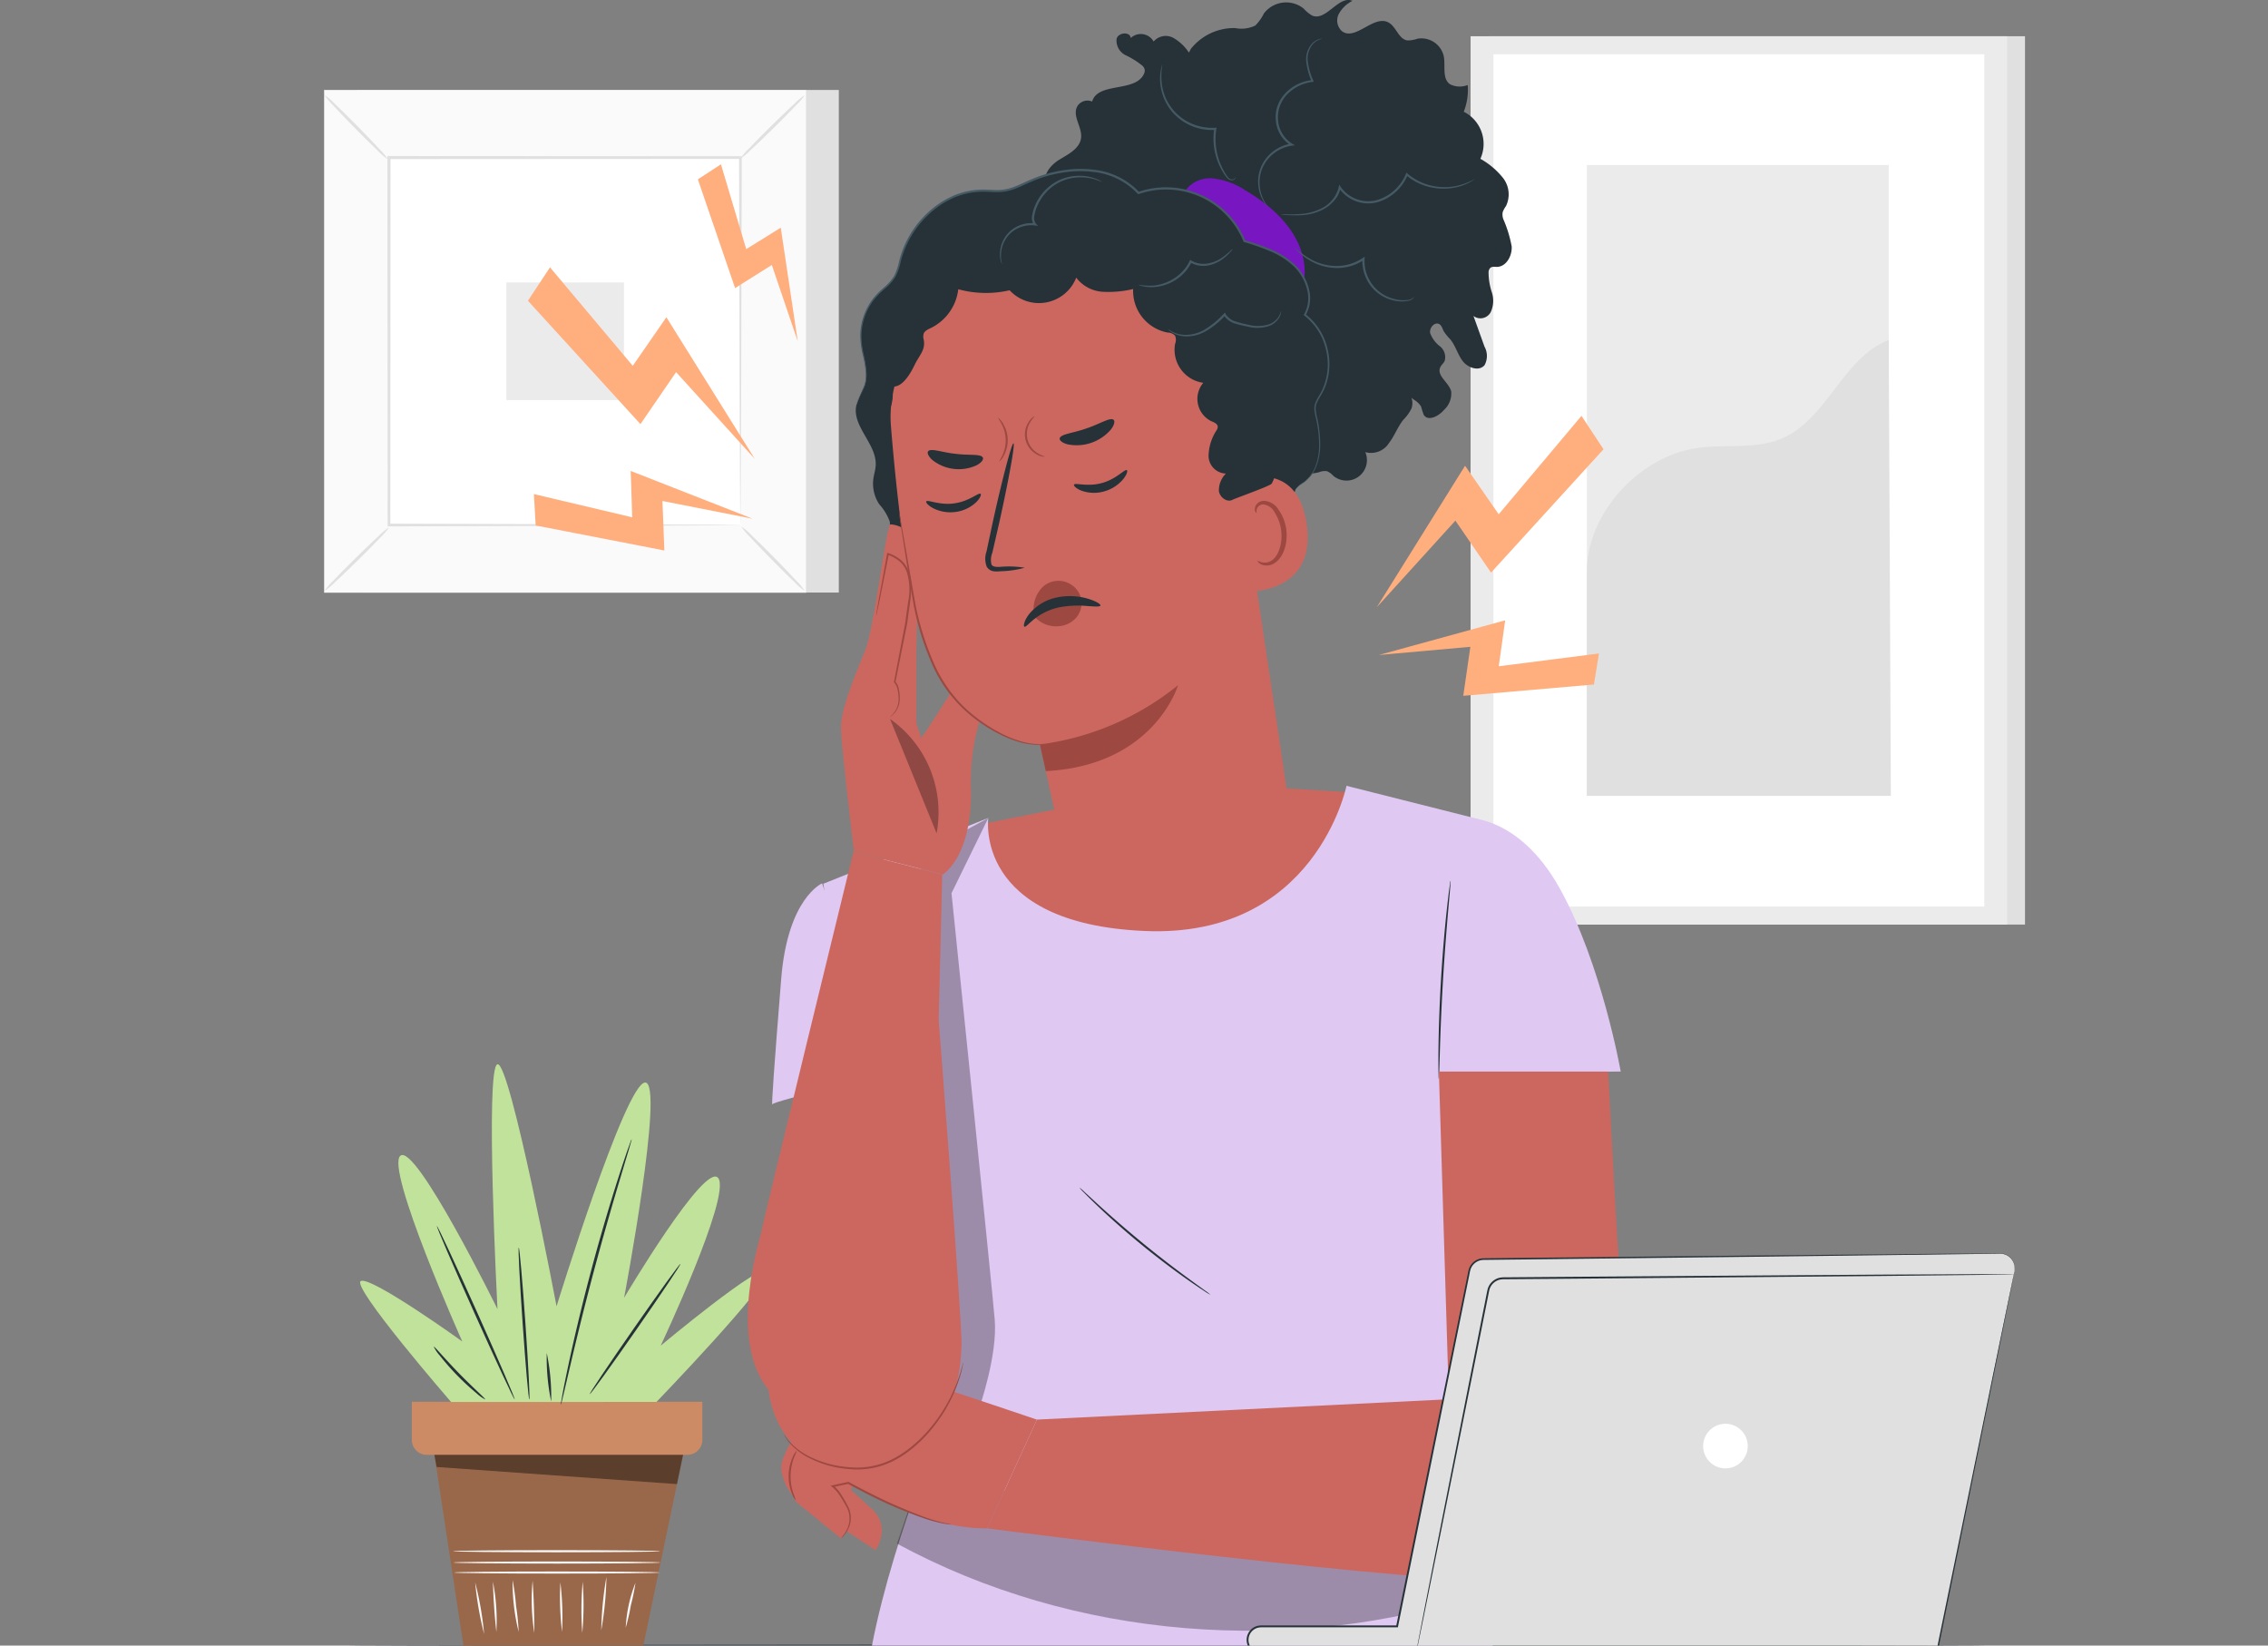 <svg xmlns="http://www.w3.org/2000/svg" xmlns:xlink="http://www.w3.org/1999/xlink" width="295" height="214" viewBox="0 0 295 214">
  <rect x="0" y="0" width="295" height="214" fill="#808080" stroke="none"/>
  <defs>
    <clipPath id="clip-path">
      <rect id="Rectangle_381226" data-name="Rectangle 381226" width="295" height="214" transform="translate(1000 7740)" fill="#fff" stroke="#707070" stroke-width="1"/>
    </clipPath>
    <clipPath id="clip-path-2">
      <rect id="Rectangle_381225" data-name="Rectangle 381225" width="221.25" height="215.132" fill="none"/>
    </clipPath>
    <clipPath id="clip-path-6">
      <rect id="Rectangle_381218" data-name="Rectangle 381218" width="32.343" height="3.805" fill="none"/>
    </clipPath>
    <clipPath id="clip-path-8">
      <rect id="Rectangle_381220" data-name="Rectangle 381220" width="76.383" height="18.671" fill="none"/>
    </clipPath>
    <clipPath id="clip-path-9">
      <rect id="Rectangle_381221" data-name="Rectangle 381221" width="12.755" height="76.684" fill="none"/>
    </clipPath>
    <clipPath id="clip-path-10">
      <rect id="Rectangle_381222" data-name="Rectangle 381222" width="6.332" height="14.873" fill="none"/>
    </clipPath>
  </defs>
  <g id="Mask_Group_466" data-name="Mask Group 466" transform="translate(-1000 -7740)" clip-path="url(#clip-path)">
    <g id="Group_1078640" data-name="Group 1078640" transform="translate(1042.143 7740)">
      <g id="Group_1078639" data-name="Group 1078639" clip-path="url(#clip-path-2)">
        <rect id="Rectangle_381208" data-name="Rectangle 381208" width="69.791" height="115.524" transform="translate(151.459 4.713)" fill="#e0e0e0"/>
        <rect id="Rectangle_381209" data-name="Rectangle 381209" width="69.791" height="115.524" transform="translate(149.137 4.713)" fill="#ebebeb"/>
        <rect id="Rectangle_381210" data-name="Rectangle 381210" width="63.847" height="110.838" transform="translate(152.109 7.056)" fill="#fff"/>
        <rect id="Rectangle_381211" data-name="Rectangle 381211" width="39.261" height="82.033" transform="translate(164.265 21.458)" fill="#ebebeb"/>
        <g id="Group_1078618" data-name="Group 1078618">
          <g id="Group_1078617" data-name="Group 1078617" clip-path="url(#clip-path-2)">
            <path id="Path_831350" data-name="Path 831350" d="M324.569,117.6c-.091-7.663,6.8-15.144,14.388-16.214,3.618-.51,7.463.208,10.844-1.178,6.035-2.475,7.955-10.493,14.029-12.871l.277,59.292H324.569Z" transform="translate(-160.304 -43.134)" fill="#e0e0e0"/>
            <rect id="Rectangle_381212" data-name="Rectangle 381212" width="62.698" height="65.358" transform="translate(4.265 11.7)" fill="#e0e0e0"/>
            <rect id="Rectangle_381213" data-name="Rectangle 381213" width="62.698" height="65.358" transform="translate(0.02 11.7)" fill="#fafafa"/>
            <path id="Path_831351" data-name="Path 831351" d="M62.737,88.477H0V23.08H62.737Zm-62.7-.039H62.7V23.119H.039Z" transform="translate(0 -11.399)" fill="#e0e0e0"/>
            <rect id="Rectangle_381214" data-name="Rectangle 381214" width="45.841" height="47.786" transform="translate(8.448 20.486)" fill="#fff"/>
            <path id="Path_831352" data-name="Path 831352" d="M8.526,135.523A7.51,7.51,0,0,1,7.4,136.838c-.732.772-1.761,1.818-2.914,2.954s-2.213,2.148-2.995,2.867a7.3,7.3,0,0,1-1.325,1.1,7.289,7.289,0,0,1,1.125-1.31c.732-.772,1.764-1.82,2.921-2.96s2.218-2.153,3-2.872a7.178,7.178,0,0,1,1.319-1.1" transform="translate(-0.079 -66.933)" fill="#e0e0e0"/>
            <path id="Path_831353" data-name="Path 831353" d="M107.267,135.292a7.512,7.512,0,0,1,1.315,1.131c.773.732,1.818,1.761,2.954,2.914s2.148,2.213,2.867,2.995a7.325,7.325,0,0,1,1.1,1.325,7.294,7.294,0,0,1-1.31-1.125c-.773-.732-1.821-1.764-2.96-2.921s-2.153-2.219-2.872-3a7.172,7.172,0,0,1-1.1-1.319" transform="translate(-52.978 -66.82)" fill="#e0e0e0"/>
            <path id="Path_831354" data-name="Path 831354" d="M107.02,32.687a7.51,7.51,0,0,1,1.131-1.315c.732-.773,1.761-1.818,2.914-2.954s2.213-2.148,2.995-2.867a7.277,7.277,0,0,1,1.325-1.1,7.3,7.3,0,0,1-1.125,1.309c-.732.773-1.764,1.821-2.921,2.96s-2.218,2.153-3,2.872a7.151,7.151,0,0,1-1.319,1.1" transform="translate(-52.856 -12.073)" fill="#e0e0e0"/>
            <path id="Path_831355" data-name="Path 831355" d="M8.4,32.8a7.454,7.454,0,0,1-1.315-1.131c-.772-.732-1.818-1.761-2.954-2.914s-2.148-2.213-2.867-2.995a7.277,7.277,0,0,1-1.1-1.325,7.309,7.309,0,0,1,1.31,1.125c.772.732,1.82,1.764,2.96,2.921s2.153,2.219,2.872,3A7.159,7.159,0,0,1,8.4,32.8" transform="translate(-0.078 -12.066)" fill="#e0e0e0"/>
            <path id="Path_831356" data-name="Path 831356" d="M62.209,88.066a2.166,2.166,0,0,1-.01-.232c0-.163-.006-.382-.01-.667,0-.6-.012-1.461-.02-2.58-.011-2.264-.027-5.557-.047-9.739-.022-8.369-.053-20.292-.09-34.568l.177.177L16.5,40.483h0l.2-.2c-.011,17.539-.021,33.948-.029,47.786l-.174-.174,33.1.089,9.3.046,2.46.02.636.01c.143,0,.218.007.221.01a1.412,1.412,0,0,1-.2.01l-.617.01-2.427.02-9.258.046-33.212.089h-.174v-.175c-.008-13.838-.018-30.247-.029-47.786v-.2H16.5l45.711.026h.177v.177c-.037,14.323-.068,26.285-.09,34.681-.02,4.165-.035,7.445-.047,9.7-.009,1.1-.016,1.955-.021,2.546,0,.276-.008.489-.01.648a1.555,1.555,0,0,1-.01.212" transform="translate(-8.046 -19.794)" fill="#e0e0e0"/>
            <rect id="Rectangle_381215" data-name="Rectangle 381215" width="15.296" height="15.296" transform="translate(23.72 36.731)" fill="#ebebeb"/>
          </g>
        </g>
        <g id="Group_1078620" data-name="Group 1078620">
          <g id="Group_1078619" data-name="Group 1078619" clip-path="url(#clip-path-2)">
            <path id="Path_831357" data-name="Path 831357" d="M219.237,422.723c0,.073-48.02.132-107.243.132-59.243,0-107.253-.059-107.253-.132s48.01-.132,107.253-.132c59.223,0,107.243.059,107.243.132" transform="translate(-2.342 -208.718)" fill="#263238"/>
          </g>
        </g>
        <path id="Path_831358" data-name="Path 831358" d="M27.877,370.546l4.028,26.472h23.4l5.432-26.089-14.582-.17Z" transform="translate(-13.769 -183.013)" fill="#99684b"/>
        <g id="Group_1078625" data-name="Group 1078625">
          <g id="Group_1078624" data-name="Group 1078624" clip-path="url(#clip-path-2)">
            <path id="Path_831359" data-name="Path 831359" d="M60.2,403.934c0,.076-6,.137-13.392.137s-13.393-.061-13.393-.137,6-.137,13.393-.137,13.392.061,13.392.137" transform="translate(-16.505 -199.436)" fill="#fafafa"/>
            <path id="Path_831360" data-name="Path 831360" d="M60.206,401.362c0,.076-6.037.138-13.483.138s-13.484-.062-13.484-.138,6.036-.137,13.484-.137,13.483.061,13.483.137" transform="translate(-16.417 -198.165)" fill="#fafafa"/>
            <path id="Path_831361" data-name="Path 831361" d="M60.115,398.457c0,.076-6.037.137-13.483.137s-13.484-.061-13.484-.137,6.036-.137,13.484-.137,13.483.061,13.483.137" transform="translate(-16.372 -196.73)" fill="#fafafa"/>
            <path id="Path_831362" data-name="Path 831362" d="M40,413.316a42.232,42.232,0,0,1-1.165-6.713A42.385,42.385,0,0,1,40,413.316" transform="translate(-19.171 -200.821)" fill="#fafafa"/>
            <path id="Path_831363" data-name="Path 831363" d="M43.837,412.954a77.512,77.512,0,0,1-.443-6.513,26.006,26.006,0,0,1,.443,6.513" transform="translate(-21.42 -200.741)" fill="#fafafa"/>
            <path id="Path_831364" data-name="Path 831364" d="M49.224,412.751a26.491,26.491,0,0,1-.787-6.72,29.452,29.452,0,0,1,.451,3.353,29.232,29.232,0,0,1,.336,3.366" transform="translate(-23.906 -200.539)" fill="#fafafa"/>
            <path id="Path_831365" data-name="Path 831365" d="M53.715,412.959a27.04,27.04,0,0,1-.221-6.79,94.965,94.965,0,0,1,.221,6.79" transform="translate(-26.36 -200.607)" fill="#fafafa"/>
            <path id="Path_831366" data-name="Path 831366" d="M60.9,413.027a37.819,37.819,0,0,1-.218-6.44,37.821,37.821,0,0,1,.218,6.44" transform="translate(-29.937 -200.814)" fill="#fafafa"/>
            <path id="Path_831367" data-name="Path 831367" d="M66.27,413.1a40.308,40.308,0,0,1,.054-6.651,40.307,40.307,0,0,1-.054,6.651" transform="translate(-32.675 -200.744)" fill="#fafafa"/>
            <path id="Path_831368" data-name="Path 831368" d="M71.233,412.128a44.083,44.083,0,0,1,.673-6.926,44.248,44.248,0,0,1-.673,6.926" transform="translate(-35.169 -200.129)" fill="#fafafa"/>
            <path id="Path_831369" data-name="Path 831369" d="M77.53,412.533a18.251,18.251,0,0,1,1.264-5.81,26.138,26.138,0,0,1-.6,2.912,26.248,26.248,0,0,1-.662,2.9" transform="translate(-38.282 -200.881)" fill="#fafafa"/>
            <path id="Path_831370" data-name="Path 831370" d="M22.571,360.189v4.953a1.95,1.95,0,0,0,1.95,1.95H58.41a1.95,1.95,0,0,0,1.95-1.95v-4.953Z" transform="translate(-11.148 -177.898)" fill="#cc8b64"/>
            <g id="Group_1078623" data-name="Group 1078623" transform="translate(14.362 189.195)" opacity="0.4">
              <g id="Group_1078622" data-name="Group 1078622">
                <g id="Group_1078621" data-name="Group 1078621" clip-path="url(#clip-path-6)">
                  <path id="Path_831371" data-name="Path 831371" d="M28.377,373.829l.281,1.577,31.269,2.228.793-3.805Z" transform="translate(-28.377 -373.829)"/>
                </g>
              </g>
            </g>
            <path id="Path_831372" data-name="Path 831372" d="M21.115,317.376S7.94,302.188,9.4,301.639s13.175,7.869,13.175,7.869S12.515,287,14.528,285.353,27.154,305.3,27.154,305.3s-1.647-31.474,0-31.84,7.685,31.474,7.685,31.474,8.967-29.1,11.528-29.1-2.745,28-2.745,28,10.613-17.933,12.26-15.554-7.5,21.775-7.5,21.775,13.358-11.162,13.907-9.7-14.456,17.018-14.456,17.018Z" transform="translate(-4.589 -135.06)" fill="#c1e29a"/>
            <path id="Path_831373" data-name="Path 831373" d="M29.019,315.042c.091-.041,2.428,4.969,5.219,11.189s4.981,11.3,4.89,11.338-2.428-4.968-5.22-11.19-4.981-11.3-4.889-11.337" transform="translate(-14.331 -155.599)" fill="#263238"/>
            <path id="Path_831374" data-name="Path 831374" d="M50.03,320.573c.1-.007.488,4.409.867,9.862s.606,9.881.507,9.888-.488-4.408-.867-9.863-.606-9.88-.507-9.887" transform="translate(-24.698 -158.331)" fill="#263238"/>
            <path id="Path_831375" data-name="Path 831375" d="M70.071,292.722a1.406,1.406,0,0,1-.077.357l-.289,1c-.276.917-.649,2.157-1.1,3.667-.929,3.1-2.178,7.382-3.45,12.146s-2.324,9.105-3.06,12.253l-.872,3.727-.247,1.012a1.4,1.4,0,0,1-.11.348,1.363,1.363,0,0,1,.039-.362l.181-1.026c.163-.89.422-2.173.76-3.755.674-3.164,1.688-7.518,2.96-12.29s2.563-9.05,3.556-12.129c.5-1.54.91-2.781,1.212-3.634l.354-.98a1.39,1.39,0,0,1,.147-.334" transform="translate(-30.058 -144.575)" fill="#263238"/>
            <path id="Path_831376" data-name="Path 831376" d="M80.1,324.777c.082.057-2.49,3.891-5.744,8.564s-5.959,8.415-6.041,8.358,2.49-3.891,5.744-8.565,5.958-8.414,6.04-8.357" transform="translate(-33.742 -160.407)" fill="#263238"/>
            <path id="Path_831377" data-name="Path 831377" d="M34.9,352.889a5.012,5.012,0,0,1-1.153-.823,32.567,32.567,0,0,1-4.758-4.88,4.992,4.992,0,0,1-.794-1.173c.084-.065,1.453,1.593,3.3,3.485s3.468,3.308,3.4,3.39" transform="translate(-13.922 -170.895)" fill="#263238"/>
            <path id="Path_831378" data-name="Path 831378" d="M57.2,347.679a27.765,27.765,0,0,1,.574,6.3,27.766,27.766,0,0,1-.574-6.3" transform="translate(-28.226 -171.719)" fill="#263238"/>
          </g>
        </g>
        <g id="Group_1078636" data-name="Group 1078636">
          <g id="Group_1078635" data-name="Group 1078635" clip-path="url(#clip-path-2)">
            <path id="Path_831379" data-name="Path 831379" d="M203,6.357a7.17,7.17,0,0,1,5.772-2.707,4.114,4.114,0,0,0,2.613-.331,5.791,5.791,0,0,0,1.11-1.558,3.633,3.633,0,0,1,5.188-.637,4.3,4.3,0,0,0,1.12.912c1.816.74,3.413-2.684,5.22-1.926a4.115,4.115,0,0,0-1.779,1.7,1.867,1.867,0,0,0,.429,2.263c1.751,1.265,4.1-2.164,6.017-1.159,1.031.542,1.322,2.179,2.475,2.343a3.943,3.943,0,0,0,1.323-.225,2.988,2.988,0,0,1,3.405,2.254c.253,1.269-.243,2.9.8,3.661a2.794,2.794,0,0,0,2.318.107,7.78,7.78,0,0,1-.516,3.476,4.681,4.681,0,0,1,2.163,6.122,9.989,9.989,0,0,1,2.951,2.495,3.48,3.48,0,0,1,.376,3.66,3.191,3.191,0,0,0-.422.773,1.756,1.756,0,0,0,.088.941,16.066,16.066,0,0,1,1.078,3.517c.08,1.228-.7,2.658-1.931,2.669-.287,0-.609-.063-.834.116a.813.813,0,0,0-.241.584,8.354,8.354,0,0,0,.426,2.606A3.531,3.531,0,0,1,242,40.6a1.511,1.511,0,0,1-2.241.49q.719,1.994,1.437,3.99a2.506,2.506,0,0,1,.011,2.4c-.7.851-2.153.371-2.828-.5s-.942-2.008-1.64-2.86a6.558,6.558,0,0,1-.848-1.046c-.164-.315-.246-.7-.541-.9-.592-.4-1.364.445-1.222,1.146a3.783,3.783,0,0,0,1.256,1.7,1.818,1.818,0,0,1,.633,1.909c-.147.312-.445.535-.584.851-.48,1.094,1.138,1.958,1.429,3.116a2.88,2.88,0,0,1-.905,2.38c-.688.828-2.1,1.58-2.667.666a9.936,9.936,0,0,1-.337-1.064,2.7,2.7,0,0,0-.937-.9A5.605,5.605,0,0,1,230.1,49.39c1.01,1.03,2.1,2.414,1.584,3.76a5.974,5.974,0,0,1-1.058,1.456c-.736.926-1.138,2.081-1.861,3.017a2.76,2.76,0,0,1-3.075,1.172,2.661,2.661,0,0,1-4.186,3.057,2.336,2.336,0,0,0-.784-.573,1.9,1.9,0,0,0-1.033.126,5.761,5.761,0,0,1-5.759-1.7l1.017-.471a13.413,13.413,0,0,1-6.107-1.18c-1.832-1.014-3.17-3.252-2.454-5.22.31-.853.973-1.761.556-2.567a2.247,2.247,0,0,0-1.572-.91l-7.621-1.891a6.936,6.936,0,0,1-3.422-1.558c-.887-.909-1.119-2.581-.134-3.382A6.8,6.8,0,0,0,191.372,40c-1.3-.619-2.757-.813-4.079-1.373a3.884,3.884,0,0,1-2.633-3.113c-.046-1.435,1.816-2.727,2.9-1.781-.4-2.131-4.244-1.9-4.776-4-.432-1.708,1.7-2.819,2.714-4.259-.29-.579-.943-.906-1.25-1.477-.646-1.2.531-2.568,1.7-3.267s2.6-1.432,2.771-2.782c.174-1.38-1.132-2.8-.526-4.051a1.539,1.539,0,0,1,1.967-.693c.748-2.571,5.589-1.152,6.73-3.575a.965.965,0,0,0,.1-.616,1.024,1.024,0,0,0-.284-.462,10.841,10.841,0,0,0-2.2-1.377,2.107,2.107,0,0,1-1.163-2.135c.232-.838,1.769-.958,1.834-.091a1.912,1.912,0,0,1,2.981.453,2.068,2.068,0,0,1,2.554-.481,6.031,6.031,0,0,1,2.04,1.923" transform="translate(-90.248 0)" fill="#263238"/>
            <path id="Path_831380" data-name="Path 831380" d="M236.142,55.231c-1.189-3.457-4.146-6.019-7.3-7.873a9.352,9.352,0,0,0-4.282-1.534,3.927,3.927,0,0,0-3.788,2.085l.51,2.513c.161,4.071,3.679,7.09,5.611,10.677.841,1.56,1.6,3.463,3.3,3.968a3.8,3.8,0,0,0,2.7-.349c3.289-1.6,4.434-6.03,3.245-9.486" transform="translate(-109.041 -22.63)" fill="#7816c2"/>
            <path id="Path_831381" data-name="Path 831381" d="M197.194,72.776a8.171,8.171,0,0,0-2.111-10.262c1.23-2.058.313-4.855-1.438-6.493s-4.128-2.393-6.419-3.1a11,11,0,0,0-13.774-6.252c-3.377-3.766-9.471-3.608-14.095-1.559a12.926,12.926,0,0,1-3.47,1.261,20.877,20.877,0,0,1-2.716-.011c-4.985,0-9.381,4.1-10.678,8.912a9.146,9.146,0,0,1-.755,2.261,12.37,12.37,0,0,1-2.16,2.258,7.892,7.892,0,0,0-2.218,6.184c.176,1.913,1.052,3.849.484,5.683a28.76,28.76,0,0,0-1.108,2.659c-.555,2.734,2.7,5.015,2.528,7.8-.035.568-.216,1.117-.3,1.68a4.871,4.871,0,0,0,.747,3.333,6.982,6.982,0,0,1,1.388,2.283,7.9,7.9,0,0,1-.13,2.031c-.113,1.664,4.219,7.437,5.736,8.129l41.856-5.245a7.882,7.882,0,0,0,5.141-7.539,2.881,2.881,0,0,1,.183-1.59,3.369,3.369,0,0,1,1.042-.895c2.5-1.807,2.326-5.547,1.633-8.551a3.736,3.736,0,0,1-.148-1.28,4.7,4.7,0,0,1,.776-1.7" transform="translate(-67.503 -21.572)" fill="#263238"/>
            <path id="Path_831382" data-name="Path 831382" d="M189.7,85.762c-.871-7.415-6.654-15.293-14.49-17.924-4.94-1.658-8.556-1.187-11.03-1.144a17.082,17.082,0,0,0-9.581,3.393c-2.232.851-9.637,9.718-8.947,18.167.765,9.386,2.07,20.816,4.181,27.6,4.245,13.633,15.2,13.854,15.2,13.854,0-.022,3.469,15.833,3.469,15.833l14.835,25.469,14.276-32.232Z" transform="translate(-71.915 -32.894)" fill="#cc675f"/>
            <path id="Path_831383" data-name="Path 831383" d="M188.553,151.544a2.97,2.97,0,0,0-1.187-1.734,3.038,3.038,0,0,0-3.688.12,4.068,4.068,0,0,0-1.2,3.941,3.694,3.694,0,0,0,2.772,1.292,4.4,4.4,0,0,0,.5-.028,3.317,3.317,0,0,0,2.149-1.083,2.957,2.957,0,0,0,.654-2.508" transform="translate(-90.075 -73.712)" fill="#9d4841"/>
            <path id="Path_831384" data-name="Path 831384" d="M161.833,126.866c-.254-.2-1.476.984-3.405,1.24-1.924.283-3.473-.518-3.65-.254-.089.119.2.51.872.875a4.966,4.966,0,0,0,2.962.492,4.769,4.769,0,0,0,2.671-1.279c.531-.535.675-.985.552-1.075" transform="translate(-76.437 -62.648)" fill="#263238"/>
            <path id="Path_831385" data-name="Path 831385" d="M175.065,130.092a12.905,12.905,0,0,0-3.21-.11c-.5.021-.978-.01-1.11-.333a2.523,2.523,0,0,1,.116-1.505q.435-1.886.91-3.956c1.245-5.625,2.069-10.222,1.843-10.269s-1.421,4.472-2.665,10.1q-.443,2.078-.845,3.969a2.87,2.87,0,0,0,.025,1.967,1.251,1.251,0,0,0,.914.6,3.384,3.384,0,0,0,.852-.006,12.675,12.675,0,0,0,3.172-.457" transform="translate(-83.93 -56.264)" fill="#263238"/>
            <path id="Path_831386" data-name="Path 831386" d="M183.988,183.772a35.872,35.872,0,0,0,17.965-7.7s-3.048,10.443-17.2,11.167Z" transform="translate(-90.872 -86.962)" fill="#9d4841"/>
            <path id="Path_831387" data-name="Path 831387" d="M162.325,116.6c-.3-.49-1.808-.244-3.54-.473-1.739-.173-3.151-.756-3.554-.347-.181.2-.013.672.567,1.179a5.532,5.532,0,0,0,5.716.661c.676-.361.942-.783.811-1.02" transform="translate(-76.635 -57.112)" fill="#263238"/>
            <path id="Path_831388" data-name="Path 831388" d="M192.75,122.675c.152-.287,1.745.32,3.618-.208,1.878-.5,2.984-1.85,3.252-1.677.129.073.023.545-.454,1.148a4.963,4.963,0,0,1-2.525,1.624,4.771,4.771,0,0,1-2.959-.117c-.7-.281-1.01-.638-.932-.769" transform="translate(-95.193 -59.651)" fill="#263238"/>
            <path id="Path_831389" data-name="Path 831389" d="M189.082,110.167c.2-.548,1.771-.646,3.469-1.259,1.717-.56,3.018-1.448,3.51-1.139.223.156.153.655-.326,1.281a5.881,5.881,0,0,1-5.623,1.932c-.757-.2-1.113-.555-1.03-.816" transform="translate(-93.382 -53.196)" fill="#263238"/>
            <path id="Path_831390" data-name="Path 831390" d="M231.947,126.921c-.148-1.04.7-3.664,1.7-3.974,2.679-.825,7.651-1.323,8.708,5.63,1.445,9.506-8.4,9-8.455,8.726-.045-.211-1.44-6.793-1.953-10.383" transform="translate(-114.551 -60.495)" fill="#cc675f"/>
            <path id="Path_831391" data-name="Path 831391" d="M239.6,136.493c.037-.037.183.091.482.177a1.676,1.676,0,0,0,1.242-.163c.948-.521,1.551-2.244,1.337-3.964a5.541,5.541,0,0,0-.823-2.3,1.933,1.933,0,0,0-1.439-1.081.853.853,0,0,0-.908.6c-.087.285,0,.466-.046.489-.023.028-.228-.128-.211-.531a1.068,1.068,0,0,1,.283-.653,1.267,1.267,0,0,1,.879-.381,2.353,2.353,0,0,1,1.954,1.211,5.688,5.688,0,0,1,.977,2.562c.231,1.925-.477,3.866-1.791,4.472a1.8,1.8,0,0,1-1.553-.021c-.33-.19-.412-.395-.382-.417" transform="translate(-118.158 -63.556)" fill="#9d4841"/>
            <path id="Path_831392" data-name="Path 831392" d="M190.245,78.848a29.821,29.821,0,0,0-5.972-12.26,21.8,21.8,0,0,0-4.042-4.1,29.061,29.061,0,0,0-5.789-3.1,26.512,26.512,0,0,0-8.16-2.535c-5.31-.469-10.376,2.168-14.845,5.074a22.58,22.58,0,0,0-4.728,3.795,20.462,20.462,0,0,0-3.533,6.317,25.486,25.486,0,0,0-2.036,10.239l.142,1.576c1.749-1.48,2.739-3.292,2.292-5.539,1.33.2,2.386-1.634,2.97-2.844s1.415-1.9,1.166-3.22a1.509,1.509,0,0,1-.017-.786c.14-.393.575-.577.951-.757a6.442,6.442,0,0,0,3.557-5.037,13.622,13.622,0,0,0,6.676.133,5.207,5.207,0,0,0,8.667-1.641A4.665,4.665,0,0,0,170.967,66a13.81,13.81,0,0,0,3.978-.356,5.514,5.514,0,0,0,4.486,5.661,1.342,1.342,0,0,1,.962.4,1.391,1.391,0,0,1,.006,1.082,4.34,4.34,0,0,0,3.668,5.053,3.236,3.236,0,0,0,1.015,4.977c.376.159.864.345.869.754a.913.913,0,0,1-.15.436,6.3,6.3,0,0,0-1.046,3.362,2.324,2.324,0,0,0,2.253,2.272A3.08,3.08,0,0,0,186.1,91.9c.105.829,1.064,1.55,1.792,1.141.31-.174,4.914-1.791,5.081-2.1,2.164-4.044-1.807-7.593-2.728-12.086" transform="translate(-69.7 -28.057)" fill="#263238"/>
            <path id="Path_831393" data-name="Path 831393" d="M136.8,74.183a3.675,3.675,0,0,1,.366-1.095c.156-.346.388-.755.59-1.266a4.467,4.467,0,0,0,.278-1.854,13.974,13.974,0,0,0-.38-2.348,10.564,10.564,0,0,1-.33-2.836,8.009,8.009,0,0,1,.821-3.178,7.838,7.838,0,0,1,.977-1.515,11.739,11.739,0,0,1,1.343-1.334,5.976,5.976,0,0,0,1.267-1.455,7.791,7.791,0,0,0,.645-1.921A12.9,12.9,0,0,1,147.442,48a11.461,11.461,0,0,1,2.168-1.189,10.344,10.344,0,0,1,2.461-.641,11.858,11.858,0,0,1,1.3-.082c.435.005.867.035,1.3.049a6.19,6.19,0,0,0,2.544-.361c.828-.29,1.62-.717,2.468-1.062a16.873,16.873,0,0,1,5.415-1.288,14.59,14.59,0,0,1,2.865.114A9.48,9.48,0,0,1,173.2,46.02l.42.418-.16-.038a11.156,11.156,0,0,1,13.956,6.34l-.089-.085a30.478,30.478,0,0,1,3.589,1.284,10.138,10.138,0,0,1,3.072,2.047,6.59,6.59,0,0,1,1.709,3.108,4.538,4.538,0,0,1-.449,3.347l-.031-.158a7.96,7.96,0,0,1,2.89,4.573,8.155,8.155,0,0,1-.314,4.871,7.9,7.9,0,0,1-.5,1.032,10.536,10.536,0,0,0-.534.943,2.054,2.054,0,0,0-.2.982,5.848,5.848,0,0,0,.168.984,15.793,15.793,0,0,1,.415,3.627,7.635,7.635,0,0,1-.544,2.883,4.725,4.725,0,0,1-1.26,1.756c-.445.394-.861.582-1.078.793a2.157,2.157,0,0,0-.305.337,1.115,1.115,0,0,1,.28-.364c.213-.224.628-.425,1.055-.82a4.7,4.7,0,0,0,1.209-1.743,7.576,7.576,0,0,0,.5-2.844,15.768,15.768,0,0,0-.44-3.588,5.977,5.977,0,0,1-.179-1.013,2.235,2.235,0,0,1,.214-1.065,10.432,10.432,0,0,1,.537-.964,7.69,7.69,0,0,0,.478-1.009,7.964,7.964,0,0,0,.282-4.749,7.742,7.742,0,0,0-2.82-4.431l-.087-.065.056-.093a4.3,4.3,0,0,0,.41-3.169,6.341,6.341,0,0,0-1.649-2.98,9.9,9.9,0,0,0-3-1.985,30.356,30.356,0,0,0-3.559-1.265l-.065-.02-.024-.065a10.882,10.882,0,0,0-13.591-6.164l-.088.034-.073-.072-.405-.4a9.2,9.2,0,0,0-5.086-2.4,14.352,14.352,0,0,0-2.8-.113,16.6,16.6,0,0,0-5.324,1.261c-.834.337-1.631.766-2.484,1.064a6.625,6.625,0,0,1-1.312.328,7.915,7.915,0,0,1-1.333.045c-.438-.016-.869-.046-1.294-.052a11.681,11.681,0,0,0-1.26.077,10.076,10.076,0,0,0-2.4.619,11.216,11.216,0,0,0-2.12,1.156,12.685,12.685,0,0,0-4.994,7.223,7.965,7.965,0,0,1-.675,1.971,6.163,6.163,0,0,1-1.317,1.5,11.577,11.577,0,0,0-1.33,1.306,7.7,7.7,0,0,0-.963,1.473,7.863,7.863,0,0,0-.824,3.1,10.491,10.491,0,0,0,.3,2.8,13.849,13.849,0,0,1,.357,2.373,4.537,4.537,0,0,1-.311,1.89c-.214.516-.453.92-.617,1.26a5.706,5.706,0,0,0-.332.79c-.06.184-.079.281-.087.28" transform="translate(-67.565 -21.437)" fill="#455a64"/>
            <path id="Path_831394" data-name="Path 831394" d="M186.985,45.951c-.012.023-.272-.108-.767-.269a6.47,6.47,0,0,0-2.162-.31,6.072,6.072,0,0,0-3.063.9,6.272,6.272,0,0,0-2.48,2.984,5.326,5.326,0,0,0-.32,1.144,1.2,1.2,0,0,0,.212.993l.278.291-.4-.054a3.976,3.976,0,0,0-2.893.77,3.837,3.837,0,0,0-1.363,1.992,4.2,4.2,0,0,0-.148,1.621c.041.383.1.588.08.594s-.03-.046-.065-.143a2.675,2.675,0,0,1-.112-.437,4.017,4.017,0,0,1,1.459-3.82,4.187,4.187,0,0,1,3.081-.855l-.121.237a1.47,1.47,0,0,1-.294-1.225,5.52,5.52,0,0,1,.336-1.213,6.435,6.435,0,0,1,2.609-3.105,6.13,6.13,0,0,1,3.2-.879,6,6,0,0,1,2.2.408,4.209,4.209,0,0,1,.552.258c.121.069.182.109.177.118" transform="translate(-85.802 -22.308)" fill="#455a64"/>
            <path id="Path_831395" data-name="Path 831395" d="M221.511,63.958a1.426,1.426,0,0,1-.284.388,6.217,6.217,0,0,1-.97.9,4.6,4.6,0,0,1-1.817.84,3.433,3.433,0,0,1-2.465-.378l.206-.062-.223.431c-.083.142-.18.279-.271.421a5.823,5.823,0,0,1-2.168,1.818,5.963,5.963,0,0,1-2.227.608,5.3,5.3,0,0,1-1.549-.128,1.9,1.9,0,0,1-.534-.195,8.313,8.313,0,0,0,2.065.119,6.093,6.093,0,0,0,2.125-.642,5.739,5.739,0,0,0,2.051-1.748c.086-.135.178-.264.257-.4l.213-.405.075-.143.131.081a3.235,3.235,0,0,0,2.266.371,4.629,4.629,0,0,0,1.755-.747c.9-.629,1.328-1.17,1.365-1.133" transform="translate(-103.327 -31.588)" fill="#455a64"/>
            <path id="Path_831396" data-name="Path 831396" d="M231.607,79.987c.01,0,.011.062,0,.179a1.634,1.634,0,0,1-.146.49,2.565,2.565,0,0,1-1.388,1.238,4.9,4.9,0,0,1-2.761.092,15.586,15.586,0,0,1-1.587-.379A2.632,2.632,0,0,1,224.24,80.6l-.081-.145.234.036a11.02,11.02,0,0,1-2.582,2.1,4.956,4.956,0,0,1-2.634.657,3.573,3.573,0,0,1-1.754-.514,2.2,2.2,0,0,1-.394-.3c-.081-.08-.12-.124-.113-.132s.192.142.563.339a3.722,3.722,0,0,0,1.7.408,4.882,4.882,0,0,0,2.5-.686,11.288,11.288,0,0,0,2.5-2.066l.135-.14.1.177.068.12a2.381,2.381,0,0,0,1.327.894c.518.167,1.053.277,1.55.386A4.829,4.829,0,0,0,230,81.7a2.552,2.552,0,0,0,1.362-1.1,4.2,4.2,0,0,0,.245-.618" transform="translate(-107.135 -39.506)" fill="#455a64"/>
            <path id="Path_831397" data-name="Path 831397" d="M248.393,9.952c0,.019-.163.03-.441.145a2.19,2.19,0,0,0-.963.837,3,3,0,0,0-.458,1.921,8.782,8.782,0,0,0,.726,2.545l.059.147-.16.018a5.473,5.473,0,0,0-3.148,1.476,4.252,4.252,0,0,0-1.328,3.59,3.943,3.943,0,0,0,1.837,2.973l.356.2-.407.055a4.965,4.965,0,0,0-3.382,2.1,4.757,4.757,0,0,0-.8,3.1,5.156,5.156,0,0,0,.62,2.057c.247.443.43.656.411.671s-.056-.044-.145-.145a3.473,3.473,0,0,1-.349-.478,4.949,4.949,0,0,1-.714-2.088,4.882,4.882,0,0,1,.776-3.247,5.176,5.176,0,0,1,3.545-2.244l-.051.26a4.2,4.2,0,0,1-1.986-3.182,4.32,4.32,0,0,1,.27-2.131,4.852,4.852,0,0,1,1.153-1.693,5.674,5.674,0,0,1,3.316-1.518l-.1.165a8.733,8.733,0,0,1-.7-2.621,3.1,3.1,0,0,1,.538-2.012,2.167,2.167,0,0,1,1.053-.827,1.387,1.387,0,0,1,.346-.076c.08-.006.121-.007.121,0" transform="translate(-118.575 -4.913)" fill="#455a64"/>
            <path id="Path_831398" data-name="Path 831398" d="M271.2,45.146c0,.007-.044.045-.142.114a5.047,5.047,0,0,1-.444.286,6.828,6.828,0,0,1-1.855.709,7.6,7.6,0,0,1-3.041.068,7.286,7.286,0,0,1-3.51-1.643l.214-.049a6.121,6.121,0,0,1-3.866,3.549,4.639,4.639,0,0,1-5.1-1.843l.245-.046a3.843,3.843,0,0,1-.915,1.779,5.128,5.128,0,0,1-1.434,1.107,7.059,7.059,0,0,1-2.854.718,13.9,13.9,0,0,1-1.913-.035,3.663,3.663,0,0,1-.678-.085,4.436,4.436,0,0,1,.682,0,17.81,17.81,0,0,0,1.9-.041,7.079,7.079,0,0,0,2.76-.754,4.165,4.165,0,0,0,2.191-2.738l.067-.336.179.291a4.389,4.389,0,0,0,4.8,1.706,5.888,5.888,0,0,0,3.692-3.376l.073-.171.141.122a7.124,7.124,0,0,0,3.373,1.622,7.635,7.635,0,0,0,2.965-.006,8.942,8.942,0,0,0,2.476-.946" transform="translate(-121.456 -21.906)" fill="#455a64"/>
            <path id="Path_831399" data-name="Path 831399" d="M264.938,69.98c.007,0,0,.076-.087.189a.984.984,0,0,1-.5.317,4.441,4.441,0,0,1-2.153-.049,5.22,5.22,0,0,1-2.71-1.677,5.346,5.346,0,0,1-1.242-3.685v-.03l.228.127a6.248,6.248,0,0,1-3.739,1.071,6.956,6.956,0,0,1-3.07-.835,7.747,7.747,0,0,1-1.734-1.258,2.845,2.845,0,0,1-.518-.589,11.547,11.547,0,0,0,2.345,1.664,6.964,6.964,0,0,0,2.982.75,6.087,6.087,0,0,0,3.567-1.042l.237-.164-.009.292v.028a5.061,5.061,0,0,0,3.716,5.149,4.651,4.651,0,0,0,2.07.138.985.985,0,0,0,.622-.4" transform="translate(-123.183 -31.392)" fill="#455a64"/>
            <path id="Path_831400" data-name="Path 831400" d="M215.19,16.51a8.171,8.171,0,0,0-.013,2.985,6.474,6.474,0,0,0,4.614,5.019,6.588,6.588,0,0,0,2.256.252l.178-.012-.028.175a8.427,8.427,0,0,0,.091,3.123,8.615,8.615,0,0,0,.887,2.338,6.183,6.183,0,0,0,.511.794.722.722,0,0,0,.559.315.48.48,0,0,0,.366-.171c.057-.077.062-.134.073-.132s.02.06-.031.159a.515.515,0,0,1-.4.241.818.818,0,0,1-.673-.319,5.783,5.783,0,0,1-.561-.8,8.339,8.339,0,0,1-.969-2.374,8.448,8.448,0,0,1-.131-3.222l.149.163a6.754,6.754,0,0,1-2.357-.255,6.828,6.828,0,0,1-3.382-2.232,6.732,6.732,0,0,1-1.353-3.027,6.487,6.487,0,0,1-.009-2.235,4.815,4.815,0,0,1,.144-.591c.042-.132.069-.2.078-.2" transform="translate(-106.127 -8.154)" fill="#455a64"/>
            <path id="Path_831401" data-name="Path 831401" d="M181.536,106.955a2.964,2.964,0,0,0,1.339,5.257" transform="translate(-89.102 -52.825)" fill="#cc675f"/>
            <path id="Path_831402" data-name="Path 831402" d="M182.751,112.211a1.7,1.7,0,0,1-.983-.256,2.946,2.946,0,0,1-1.1-4.306,1.693,1.693,0,0,1,.741-.694c.031.035-.282.27-.583.793a2.922,2.922,0,0,0,1.031,4.045c.514.315.9.372.891.418" transform="translate(-88.978 -52.824)" fill="#9d4841"/>
            <path id="Path_831403" data-name="Path 831403" d="M173.4,113.069c-.033-.026.178-.3.407-.8a4.554,4.554,0,0,0-.095-4.088c-.252-.485-.476-.751-.443-.778s.3.2.605.686a4.189,4.189,0,0,1,.1,4.265,1.862,1.862,0,0,1-.573.713" transform="translate(-85.577 -53.047)" fill="#9d4841"/>
            <path id="Path_831404" data-name="Path 831404" d="M189.834,154.4c-.056.18-.693.129-1.671.061a13.274,13.274,0,0,0-3.693.166,7.9,7.9,0,0,0-3.232,1.521c-.734.58-1.113,1.08-1.289.992-.151-.065-.058-.768.623-1.644a6.324,6.324,0,0,1,3.622-2.158,8.336,8.336,0,0,1,4.143.208c1.005.318,1.55.689,1.5.855" transform="translate(-88.846 -75.649)" fill="#263238"/>
            <path id="Path_831405" data-name="Path 831405" d="M168.436,207.212l10.547-2.107,28.447-2.663,10.716.678s-5.082,25.662-31.5,25.223c-14.172-.235-18.215-21.132-18.215-21.132" transform="translate(-83.191 -99.986)" fill="#cc675f"/>
            <path id="Path_831406" data-name="Path 831406" d="M288.286,210.09s7.1-.645,12.578,9.191,7.936,23.828,7.936,23.828l-25.071.136Z" transform="translate(-140.134 -103.759)" fill="#dfc8f1"/>
            <path id="Path_831407" data-name="Path 831407" d="M134.657,313.734h80.737L209.78,280.5l-.984-43.748,4.768-30.5-17.185-4.334s-4.032,19.859-26.285,18.879-20.307-14.7-20.307-14.7l-21.458,8.555s6.234,40.234,12.186,50.15,4.618,16.769,4.618,16.769-7.575,17.157-10.477,32.154" transform="translate(-63.382 -99.729)" fill="#dfc8f1"/>
            <g id="Group_1078628" data-name="Group 1078628" transform="translate(74.531 193.395)" opacity="0.3">
              <g id="Group_1078627" data-name="Group 1078627">
                <g id="Group_1078626" data-name="Group 1078626" clip-path="url(#clip-path-8)">
                  <path id="Path_831408" data-name="Path 831408" d="M147.266,389.474c22.983,12.474,51.558,14.672,76.383,6.454l-1.868-10.745-72.021-3.055Z" transform="translate(-147.266 -382.128)"/>
                </g>
              </g>
            </g>
            <path id="Path_831409" data-name="Path 831409" d="M121.665,226.985s-4.468,1.884-5.316,12.411-1.3,16.781-1.152,16.323,15.305-3.966,15.305-3.966Z" transform="translate(-56.881 -112.108)" fill="#dfc8f1"/>
            <g id="Group_1078631" data-name="Group 1078631" transform="translate(74.531 106.377)" opacity="0.3">
              <g id="Group_1078630" data-name="Group 1078630">
                <g id="Group_1078629" data-name="Group 1078629" clip-path="url(#clip-path-9)">
                  <path id="Path_831410" data-name="Path 831410" d="M157.978,286.873s2.379-6.814,2-11.429-5.623-55.476-5.623-55.476l4.784-9.778-8.111,4.389-3.764,12.07s5.808,56.746,6.514,57.881,4.2,2.344,4.2,2.344" transform="translate(-147.266 -210.189)"/>
                </g>
              </g>
            </g>
            <path id="Path_831411" data-name="Path 831411" d="M287.988,226.313a1.041,1.041,0,0,1,0,.264c-.015.2-.035.449-.058.751-.061.69-.142,1.623-.243,2.757-.2,2.327-.465,5.543-.678,9.1s-.335,6.784-.406,9.118c-.036,1.138-.065,2.073-.086,2.766-.012.3-.023.55-.032.752a1.022,1.022,0,0,1-.028.262.982.982,0,0,1-.025-.263c0-.2-.01-.451-.018-.753-.011-.654-.011-1.6,0-2.769.025-2.338.119-5.567.331-9.13s.5-6.779.755-9.1c.126-1.163.238-2.1.327-2.75.043-.3.077-.545.106-.745a.971.971,0,0,1,.056-.258" transform="translate(-141.455 -111.776)" fill="#263238"/>
            <path id="Path_831412" data-name="Path 831412" d="M211.187,319.083a5.464,5.464,0,0,1-.745-.447c-.471-.3-1.142-.752-1.962-1.322-1.641-1.14-3.863-2.781-6.225-4.711s-4.411-3.785-5.854-5.167c-.722-.69-1.3-1.259-1.685-1.661a5.423,5.423,0,0,1-.586-.641,5.457,5.457,0,0,1,.657.568l1.741,1.6c1.473,1.345,3.538,3.171,5.894,5.1s4.556,3.586,6.166,4.763l1.912,1.389a5.512,5.512,0,0,1,.687.531" transform="translate(-95.881 -150.706)" fill="#263238"/>
            <path id="Path_831413" data-name="Path 831413" d="M297.189,106.859l-10.767,12.8-4.375-6.315-11.489,18.411,10.231-11.272,4.636,6.76L300.056,111.2Z" transform="translate(-133.628 -52.778)" fill="#ffae7e"/>
            <path id="Path_831414" data-name="Path 831414" d="M299.728,163.7l-13.035,1.66.837-5.976-16.438,4.513L283,162.831l-.923,6.373,16.991-1.472Z" transform="translate(-133.893 -78.717)" fill="#ffae7e"/>
            <path id="Path_831415" data-name="Path 831415" d="M55.281,68.693,66.048,81.5l4.375-6.315L81.912,93.591,71.682,82.32l-4.636,6.76L52.414,73.039Z" transform="translate(-25.887 -33.927)" fill="#ffae7e"/>
            <path id="Path_831416" data-name="Path 831416" d="M53.948,124.02l12.788,3.02-.2-6.031L82.4,127.224l-11.732-2.307.248,6.434L54.178,128.1Z" transform="translate(-26.645 -59.766)" fill="#ffae7e"/>
            <path id="Path_831417" data-name="Path 831417" d="M99.088,42.214l3.289,11.032,4.492-2.788,2.208,14.771-3.37-9.919-4.779,3L96.087,44.172Z" transform="translate(-47.458 -20.85)" fill="#ffae7e"/>
            <path id="Path_831418" data-name="Path 831418" d="M150.869,160.418a17.724,17.724,0,0,1-3.82-3.644c-3.1,4.93-3.753,5.737-3.753,5.737l-.63-1.972V151.1s.28-10.169.159-12.53a3.788,3.788,0,0,0-3.509-3.844c-.572.1-2.078,13.415-3.345,16.514s-3.1,7.466-3.1,9.861,1.69,16.2,1.69,16.2l11.551,2.958s3.8-2.254,3.663-10.987a27.219,27.219,0,0,1,1.093-8.855" transform="translate(-65.626 -66.537)" fill="#cc675f"/>
            <g id="Group_1078634" data-name="Group 1078634" transform="translate(73.62 93.491)" opacity="0.3">
              <g id="Group_1078633" data-name="Group 1078633">
                <g id="Group_1078632" data-name="Group 1078632" clip-path="url(#clip-path-10)">
                  <path id="Path_831419" data-name="Path 831419" d="M151.525,199.6a14.822,14.822,0,0,0-6.059-14.873" transform="translate(-145.466 -184.728)"/>
                </g>
              </g>
            </g>
            <path id="Path_831420" data-name="Path 831420" d="M143.711,163.368a3.225,3.225,0,0,0,.832-1.036,2.973,2.973,0,0,0,.281-1.512,5.8,5.8,0,0,0-.124-.97,1.925,1.925,0,0,0-.43-.932l-.051-.048.01-.051,1.5-7.861,0,.014c.076-.851.231-1.719.345-2.608a7.655,7.655,0,0,0-.189-3.846,3.306,3.306,0,0,0-1.007-1.434,5.106,5.106,0,0,0-1.47-.792l.153-.087c-.474,2.372-.872,4.364-1.158,5.8-.143.676-.258,1.22-.344,1.627a3.566,3.566,0,0,1-.146.572,3.761,3.761,0,0,1,.075-.586c.071-.409.164-.958.28-1.639l1.064-5.819.024-.134.129.047a5.281,5.281,0,0,1,1.547.819,3.545,3.545,0,0,1,1.09,1.532,5.224,5.224,0,0,1,.361,1.94,14.863,14.863,0,0,1-.148,2.032c-.115.895-.27,1.765-.348,2.6V151l0,.006c-.6,3.007-1.142,5.718-1.567,7.848l-.041-.1a1.965,1.965,0,0,1,.493,1.056,5.794,5.794,0,0,1,.107,1,3.014,3.014,0,0,1-.34,1.568,2.7,2.7,0,0,1-.633.792.933.933,0,0,1-.294.2" transform="translate(-70.09 -70.147)" fill="#9d4841"/>
            <path id="Path_831421" data-name="Path 831421" d="M122.662,218.862S110.739,267.6,110.739,268.03s-4.618,14.144.866,20.783c0,0,1.01,11.979,13.134,9.093s11.835-12.557,11.979-14.866-2.97-42.288-2.97-42.288l.466-18.932Z" transform="translate(-53.796 -108.096)" fill="#cc675f"/>
            <path id="Path_831422" data-name="Path 831422" d="M140.394,357.077c.878.248,11.69,3.9,11.69,3.9l-6.495,14.144a22.468,22.468,0,0,1-6.206-.866c-4.041-1.01-11.835-5.051-11.835-5.051l-2.02.433s3.864,3.878,1.065,6.787l-5.872-4.775s-1.533-2.963.477-5.027c1.2-1.23,6.495-5.356,6.495-5.356Z" transform="translate(-59.348 -176.361)" fill="#cc675f"/>
            <path id="Path_831423" data-name="Path 831423" d="M118.886,370.692c-.182-.2-.972,1.474-1.285,2.478-.462,1.477.82,3.78,1.285,4.241s10.887,7.241,10.887,7.241,1.971-2.73-.244-5.13l-2.971-2.7.5-1.164-2.076-4.991Z" transform="translate(-58.034 -183.073)" fill="#cc675f"/>
            <path id="Path_831424" data-name="Path 831424" d="M176.9,320.6l53.575-2.645-1.3-42.618h22.024s1.02,20.283,1.466,25.942.6,20.1,0,25.759-3.51,12.656-14.471,14.3c-7.776,1.167-67.784-6.593-67.784-6.593Z" transform="translate(-84.163 -135.991)" fill="#cc675f"/>
            <path id="Path_831425" data-name="Path 831425" d="M141.546,350.092a1.463,1.463,0,0,1-.052.32c-.045.208-.106.516-.2.908a20.573,20.573,0,0,1-1.175,3.217,20,20,0,0,1-2.73,4.283,17.169,17.169,0,0,1-2.105,2.148,14.065,14.065,0,0,1-2.658,1.841,10.511,10.511,0,0,1-6.077,1.134,13.5,13.5,0,0,1-4.89-1.356,8.456,8.456,0,0,1-2.726-2.062,4.042,4.042,0,0,1-.539-.761,1.51,1.51,0,0,1-.153-.286,1.515,1.515,0,0,1,.2.258,4.759,4.759,0,0,0,.571.722,8.768,8.768,0,0,0,2.731,1.962,13.615,13.615,0,0,0,4.828,1.282,10.379,10.379,0,0,0,5.934-1.124,14.03,14.03,0,0,0,2.613-1.8,17.2,17.2,0,0,0,2.087-2.108,20.528,20.528,0,0,0,2.749-4.207,23.326,23.326,0,0,0,1.244-3.164c.1-.366.186-.661.251-.892a1.481,1.481,0,0,1,.1-.308" transform="translate(-58.397 -172.911)" fill="#9d4841"/>
            <path id="Path_831426" data-name="Path 831426" d="M145.926,386.309a.881.881,0,0,1-.248-.012c-.162-.018-.4-.044-.709-.09a19.759,19.759,0,0,1-2.537-.671A57.422,57.422,0,0,1,134.5,382.1c-.711-.364-1.4-.728-2.062-1.094l.09.013-2.022.427.032-.228a4.98,4.98,0,0,1,1.1,1.3c.289.446.535.888.754,1.31a3.253,3.253,0,0,1,.331,2.45,3.862,3.862,0,0,1-.762,1.435,1.688,1.688,0,0,1-.417.4c-.01-.011.134-.153.354-.453a4.07,4.07,0,0,0,.679-1.424,3.121,3.121,0,0,0-.368-2.315c-.224-.415-.474-.847-.763-1.281a5.081,5.081,0,0,0-1.025-1.2l-.229-.172.262-.057,2.019-.439.047-.01.043.024c.658.36,1.348.723,2.056,1.085a66.186,66.186,0,0,0,7.869,3.49,24.669,24.669,0,0,0,2.5.746,7.249,7.249,0,0,1,.937.2" transform="translate(-64.304 -188.058)" fill="#9d4841"/>
            <path id="Path_831427" data-name="Path 831427" d="M120.474,372.7a8.424,8.424,0,0,1-.367.922,6.966,6.966,0,0,0-.095,4.633,8.443,8.443,0,0,1,.329.936,2.461,2.461,0,0,1-.5-.871,6.088,6.088,0,0,1,.1-4.768,2.472,2.472,0,0,1,.54-.85" transform="translate(-58.971 -184.076)" fill="#9d4841"/>
            <path id="Path_831428" data-name="Path 831428" d="M300.2,371c-.061.01-.135-.968-.641-2.442q-.1-.276-.209-.573c-.075-.2-.178-.394-.271-.6a13.248,13.248,0,0,0-.679-1.29,13.832,13.832,0,0,0-4.674-4.683,13.234,13.234,0,0,0-1.289-.681c-.209-.093-.4-.2-.6-.272l-.573-.21c-1.472-.509-2.45-.585-2.44-.646a3.409,3.409,0,0,1,.681.056,5.035,5.035,0,0,1,.79.139,8.4,8.4,0,0,1,1.028.275l.588.2c.2.071.4.172.619.262a12.648,12.648,0,0,1,1.322.673,13.4,13.4,0,0,1,4.758,4.767,12.563,12.563,0,0,1,.67,1.323c.09.215.19.416.261.619l.2.589a8.443,8.443,0,0,1,.273,1.029,5.071,5.071,0,0,1,.137.79,3.365,3.365,0,0,1,.054.681" transform="translate(-142.651 -177.601)" fill="#9d4841"/>
            <path id="Path_831429" data-name="Path 831429" d="M147.8,131.751a2.213,2.213,0,0,1,.092.388l.213,1.12.732,4.128c.3,1.752.664,3.824,1.063,6.123a35.938,35.938,0,0,0,2.19,7.247,18.186,18.186,0,0,0,4.157,6.253,20.858,20.858,0,0,0,5.043,3.539,15.666,15.666,0,0,0,2.2.884,9.4,9.4,0,0,0,1.751.365,10.025,10.025,0,0,0,1.527.009,4.627,4.627,0,0,1-1.536.094,9,9,0,0,1-1.783-.326,15.173,15.173,0,0,1-2.241-.857,20.545,20.545,0,0,1-5.129-3.531,18.192,18.192,0,0,1-4.232-6.325,35.218,35.218,0,0,1-2.186-7.306c-.4-2.31-.723-4.389-1.008-6.137-.271-1.728-.492-3.136-.65-4.141q-.1-.706-.163-1.129a2.256,2.256,0,0,1-.039-.4" transform="translate(-72.999 -65.072)" fill="#9d4841"/>
          </g>
        </g>
        <g id="Group_1078638" data-name="Group 1078638">
          <g id="Group_1078637" data-name="Group 1078637" clip-path="url(#clip-path-2)">
            <path id="Path_831430" data-name="Path 831430" d="M337.114,324.384l-10.125,49.7H239.112a1.755,1.755,0,1,1,0-3.51H256.8l9.387-46.225a1.919,1.919,0,0,1,1.86-1.537l67.163-.733a1.919,1.919,0,0,1,1.9,2.3" transform="translate(-117.231 -159.076)" fill="#e0e0e0"/>
            <path id="Path_831431" data-name="Path 831431" d="M337,324.359s.011-.05.027-.15a1.706,1.706,0,0,0,.009-.451,1.931,1.931,0,0,0-.929-1.453,2,2,0,0,0-.581-.23,3.087,3.087,0,0,0-.691-.043l-1.581.012-3.954.033-25.4.24-17.7.179-9.917.1-5.2.054-2.659.028c-.226.006-.439,0-.68.017A2.023,2.023,0,0,0,266.1,323.9a3.181,3.181,0,0,0-.184.676l-.136.669-.274,1.343-.552,2.714-1.125,5.529L261.5,346.278c-1.584,7.792-3.231,15.9-4.929,24.25l.118-.1h-17.4a3.217,3.217,0,0,0-.684.042,1.878,1.878,0,0,0-.5,3.486,1.9,1.9,0,0,0,.826.223l.811,0h9.589l12.495,0,23.79-.006,41.26-.021h.076l.015-.074,7.356-36.317,2-9.93.514-2.59c.114-.584.167-.885.167-.885s-.07.3-.193.88-.3,1.452-.54,2.585c-.47,2.275-1.159,5.621-2.046,9.92-1.764,8.608-4.308,21.03-7.437,36.3l.091-.074-41.26-.021-23.79-.006H239.739l-.8,0a1.665,1.665,0,0,1-.719-.194,1.634,1.634,0,0,1,.438-3.035,3.029,3.029,0,0,1,.634-.036h17.5l.02-.1c1.694-8.352,3.338-16.459,4.919-24.252q1.185-5.845,2.32-11.445l1.121-5.53.55-2.714.272-1.344.135-.669a3,3,0,0,1,.17-.634,1.82,1.82,0,0,1,.863-.906,1.8,1.8,0,0,1,.607-.176c.205-.018.441-.011.66-.016l2.659-.031,5.2-.059,9.917-.115,17.7-.208,25.395-.313,3.954-.054,1.581-.022a3.034,3.034,0,0,1,.681.036,1.948,1.948,0,0,1,.568.22,1.918,1.918,0,0,1,.93,1.417,2.534,2.534,0,0,1-.014.6" transform="translate(-117.114 -159.051)" fill="#263238"/>
            <path id="Path_831432" data-name="Path 831432" d="M354.454,368.743a2.9,2.9,0,1,0,2.9-2.9,2.9,2.9,0,0,0-2.9,2.9" transform="translate(-175.065 -180.689)" fill="#fff"/>
            <path id="Path_831433" data-name="Path 831433" d="M358.415,327.411s-.1-.008-.3-.01l-.888-.005-3.417,0-12.565.061-41.453.292-6,.048-1.473.012a3.849,3.849,0,0,0-.752.046,2.1,2.1,0,0,0-1.6,1.5c-.11.486-.192.946-.288,1.417-.743,3.744-1.46,7.356-2.142,10.8-1.36,6.88-2.585,13.076-3.614,18.283s-1.844,9.411-2.415,12.33c-.279,1.451-.5,2.58-.645,3.355-.07.378-.123.669-.161.874s-.047.3-.047.3.028-.1.071-.294.106-.493.185-.869c.159-.774.392-1.9.69-3.346l2.491-12.315c1.044-5.2,2.286-11.4,3.665-18.273l2.156-10.794c.095-.464.183-.947.285-1.4a1.861,1.861,0,0,1,1.421-1.326,3.665,3.665,0,0,1,.706-.04l1.473-.011,6-.047,41.453-.363,12.564-.138,3.416-.05.888-.019c.2-.006.3-.015.3-.015" transform="translate(-138.613 -161.701)" fill="#263238"/>
          </g>
        </g>
      </g>
    </g>
  </g>
</svg>

